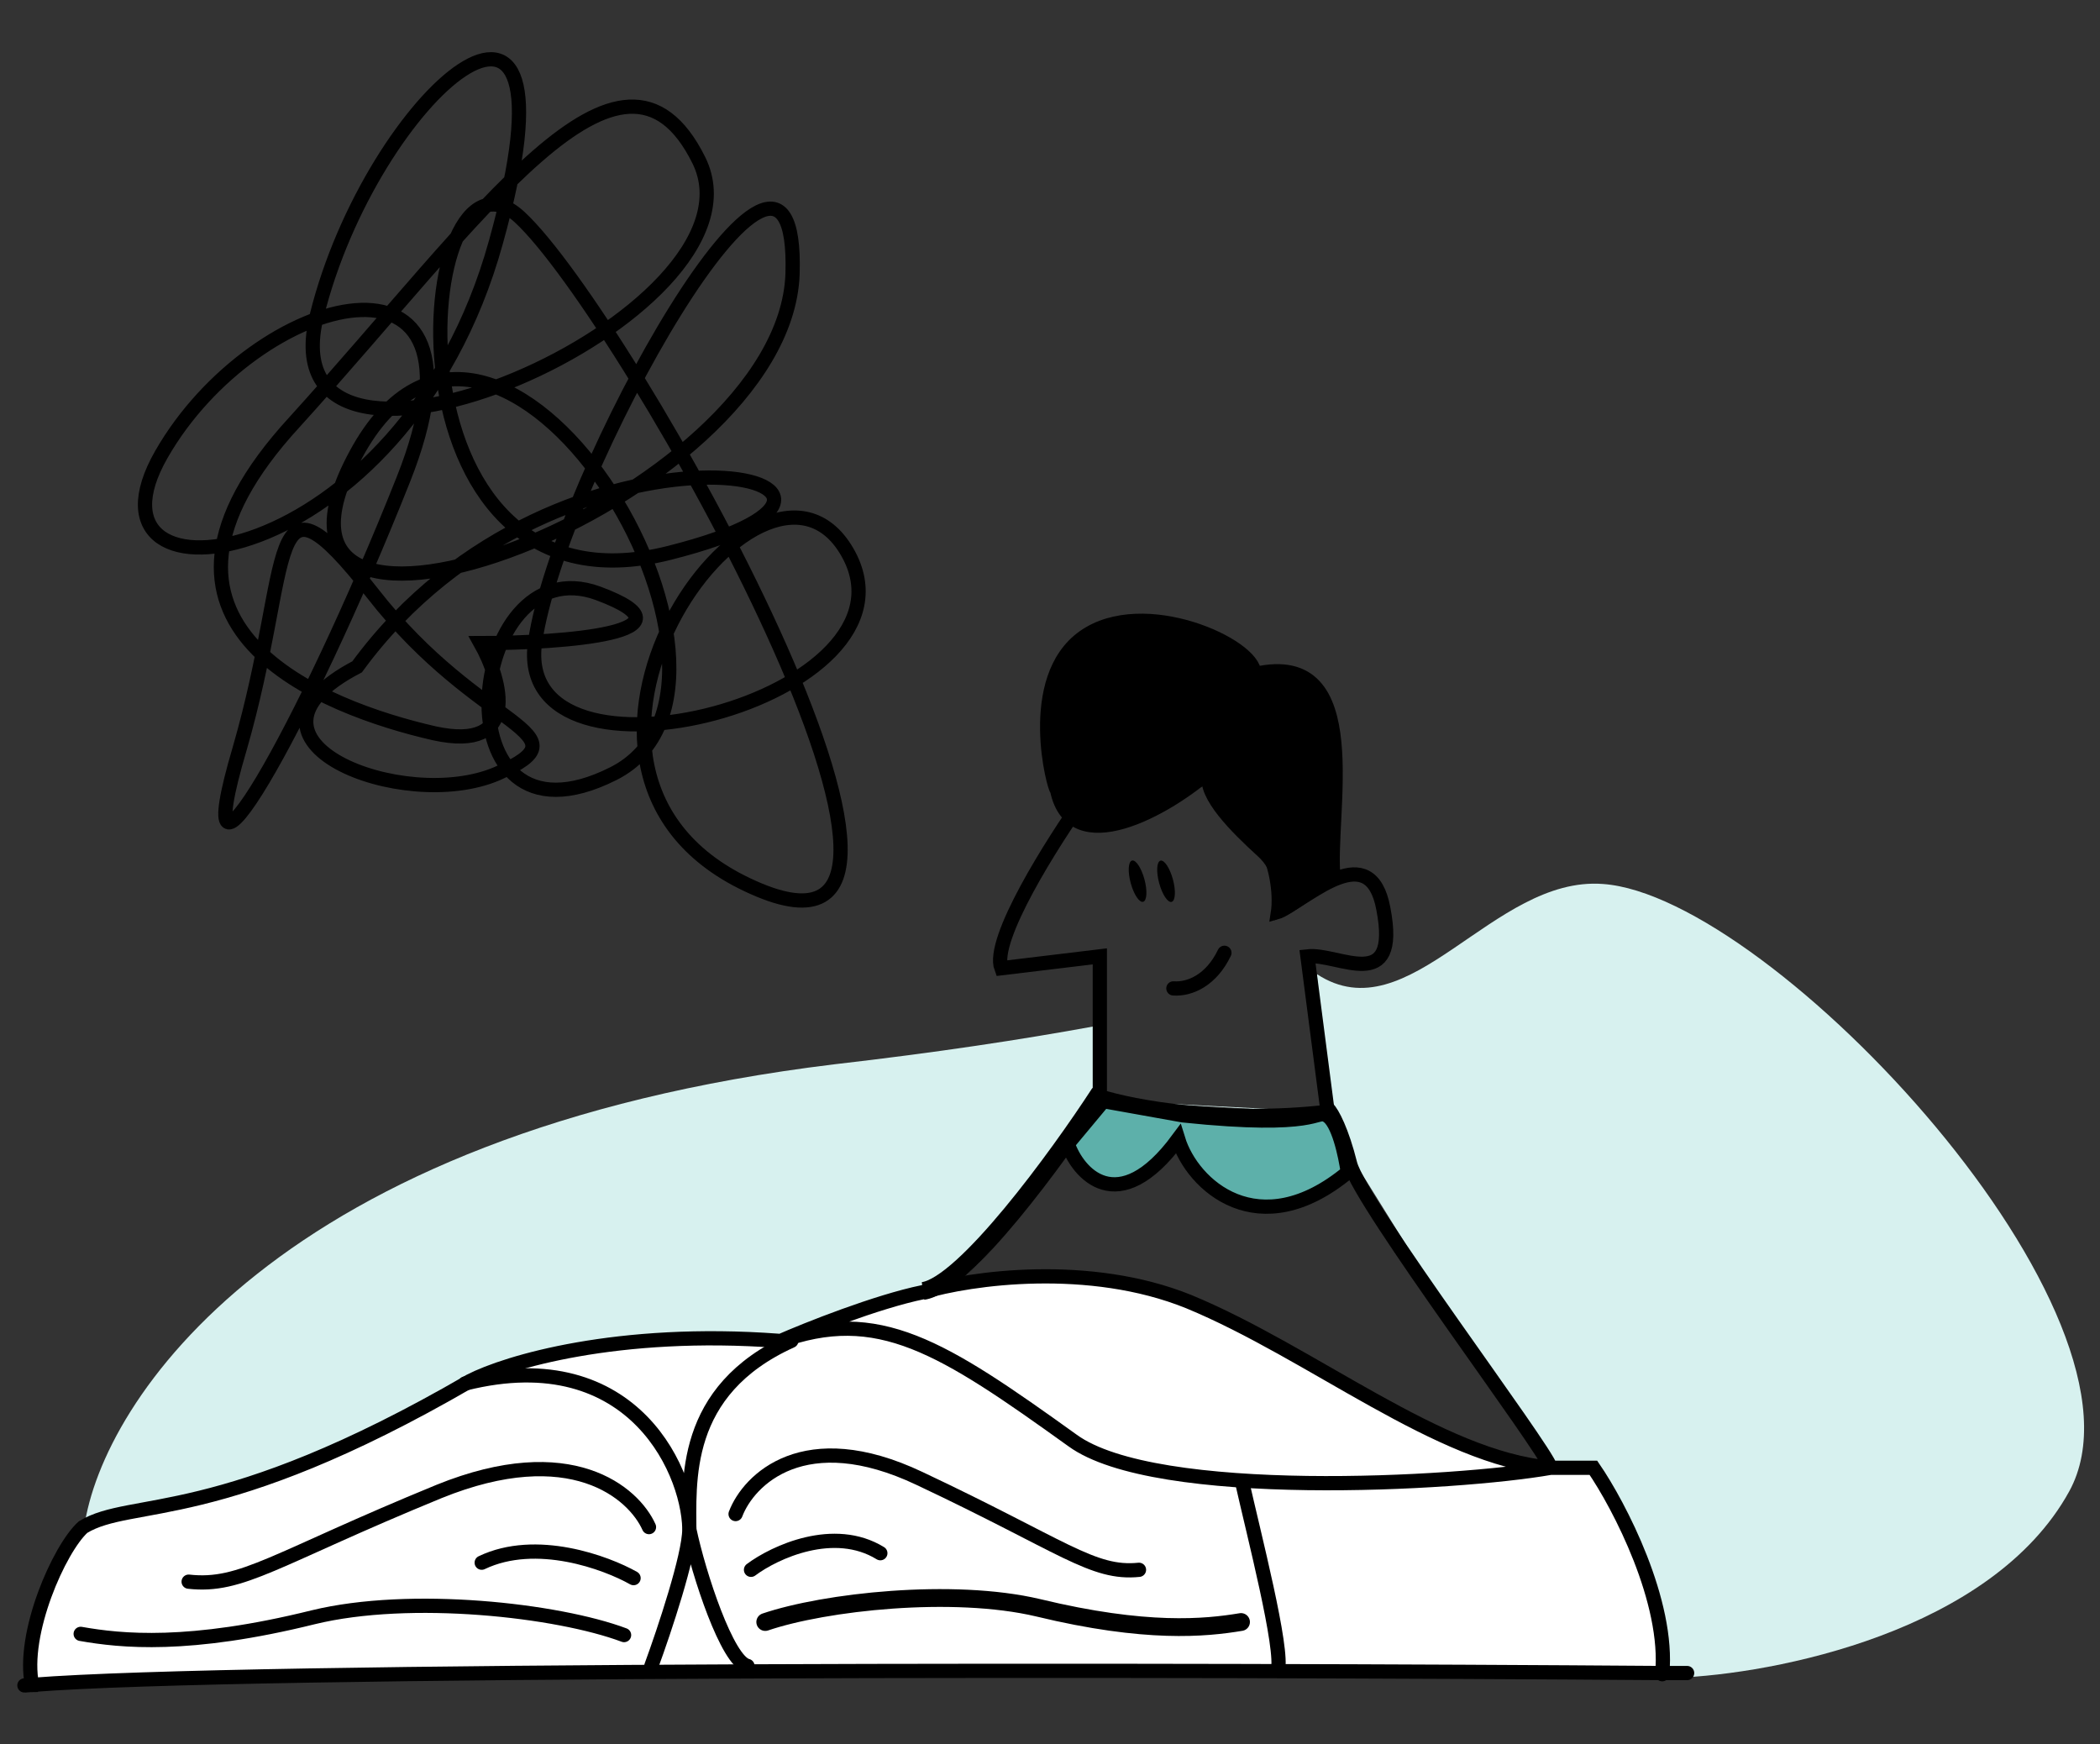 <?xml version="1.0" encoding="utf-8"?>
<!-- Generator: Adobe Illustrator 24.0.1, SVG Export Plug-In . SVG Version: 6.00 Build 0)  -->
<svg version="1.1" id="Слой_1" xmlns="http://www.w3.org/2000/svg" xmlns:xlink="http://www.w3.org/1999/xlink" x="0px" y="0px"
	 viewBox="0 0 177 147" style="enable-background:new 0 0 177 147;" xml:space="preserve">
<rect x="0" y="0" width="177" height="147" fill="#333333" stroke="none"/>
<style type="text/css">
	.st0{fill:#D7F1EF;}
	.st1{fill:#FFFFFF;}
	.st2{fill:none;stroke:#000000;stroke-width:1.2;stroke-linecap:round;}
	.st3{stroke:#000000;}
	.st4{fill:none;stroke:#000000;stroke-width:1.5;stroke-linecap:round;}
	.st5{fill:#5DB0AA;stroke:#000000;stroke-width:1.2;}
	.st6{fill:none;stroke:#000000;stroke-width:1.2;}
	.st7{fill:none;stroke:#000000;stroke-width:1.5;}
</style>
<path class="st0" d="M92.3,92.7c-2.6,4.4-8.2,13.3-12.2,15.7c-5.1,3-7.1,2-13.3,4.1C61.9,114.1,25,124,7.1,128.7
	c1.5-10.6,16.3-33.3,63.2-39c8.7-1,15.9-2.1,21.9-3.2V92.7l19.4,1L111,82.1c7.8,5.1,14.8-8.3,24.1-7.6c14.3,1,47.4,36.5,39.3,51.2
	c-6.5,11.8-24.8,15.4-33.2,15.7l-29.6-47.6L92.3,92.7z"/>
<path class="st1" d="M77.8,108.8c4-1.1,14-2.5,22.4,0.8c10.5,4.2,21.1,13.1,30.5,14h3.6c2.2,3.2,6.4,11.3,5.8,17.4
	c-39.6-0.3-118.3-0.4-136.9,1c0,0,0,0,0,0l-0.5,0c-0.9,0.1-0.8,0,0,0c-0.8-4.3,2.3-11.5,4.3-13.3c4.1-2.5,11.4,0,32.6-12.3
	c3.1-1.6,12.5-4.4,26-3.4C68,112,73.8,109.6,77.8,108.8z"/>
<path class="st2" d="M111.9,93.4c0.4,0.4,1.2,1.9,1.9,4.7c0.9,3.4,16.4,23.9,16.9,25.6 M130.7,123.7c-9.4-0.8-20.1-9.7-30.5-14
	c-8.4-3.4-18.4-2-22.4-0.8c-3.9,0.8-9.7,3.1-12.2,4.2 M130.7,123.7h3.6c2.2,3.2,6.4,11.3,5.8,17.4 M130.7,123.7
	c-8,1.4-33.3,2.8-40.3-2.3c-11-7.9-16.4-11.4-24.8-8.3 M140.1,141h2.1 M140.1,141c-39.9-0.3-119.7-0.4-137.4,1 M2.7,142
	c-1.1,0.1-0.7,0,0.5,0L2.7,142z M2.7,142c-0.9-4.3,2.3-11.5,4.3-13.3c4.1-2.5,11.4,0,32.6-12.3c3.1-1.6,12.5-4.4,26-3.4"/>
<path class="st3" d="M102.2,64.9c-3.8,3.4-11.9,7.9-13.2,1.7c-0.2,0.1-2.8-9.4,2.3-13c5.1-3.6,14.5,0.7,14.5,3.1
	c9.7-2.2,6.1,12.1,6.7,17.3c-0.9,0.2-3.8,2.7-4.9,3c0.3-1.9-0.3-4.4-0.8-5.1C102.4,68.2,101.9,65.7,102.2,64.9z"/>
<path class="st2" d="M54.7,128.7c-1.3-2.9-6.6-7.5-17.7-3c-13.9,5.7-16.6,8.1-21.1,7.6"/>
<path class="st2" d="M53.4,133c-2.3-1.3-8.2-3.5-12.8-1.3"/>
<path class="st2" d="M6.8,137.7c3.4,0.6,9.1,1.2,19.6-1.4c8.2-2,20.6-0.6,26.2,1.5"/>
<path class="st2" d="M62,127.6c1.1-2.9,5.8-7.6,15.5-3c12.1,5.7,14.6,8.1,18.5,7.7"/>
<path class="st2" d="M63.3,132.3c2-1.5,7-3.8,10.9-1.4"/>
<path class="st4" d="M104.6,136.7c-3,0.5-8,1-17.1-1.2c-7.2-1.7-18-0.5-23,1.2"/>
<path class="st5" d="M99.3,96c-5.1,6.9-8.5,2.8-9.3,0.4l3-3.6l6.7,1.2c11.5,1.2,11.2-0.5,12.1,0c1,0.5,1.6,3.4,1.8,4.8
	C106.1,105,100.5,99.9,99.3,96z"/>
<path class="st6" d="M84.4,81.6c-0.9-2.4,4.3-10.6,7-14.4c4.4,0.8,8.8-0.9,10.5-1.9c-0.4,1.7,2.3,4.4,4.5,6.4
	c1.7,1.5,1.8,3.9,1.7,4.9c2.3-1,7.4-6,8.5,0c1.4,7.3-3.8,3.7-6.4,4l1.7,13.1c-8.7,1-16.4-0.4-19.2-1.3V80.6L84.4,81.6z"/>
<path class="st2" d="M98.9,83.3c1.4,0.1,3.2-0.7,4.3-3"/>
<path class="st7" d="M92.7,92.1c-3.5,5.4-11.4,16.2-14.9,16.7"/>
<path class="st6" d="M104.6,124.5c1.1,4.9,3.6,14.5,3.1,16.3"/>
<path class="st2" d="M54.9,140.4c1.1-3,3.2-9.3,3.2-11.5c0.8,3.8,3.2,11.1,4.9,11.5 M66.7,113c-9.3,4.2-8.6,11.9-8.6,16.3
	c0.2-4.8-4.5-16.3-18.9-12.7"/>
<path class="st6" d="M40.5,54.2c1.8,3.2,3.4,9.2-3.9,7.6c-9.2-2.1-27.6-9-11.8-26.2C40.5,18.3,52.4,0.4,58.9,13.5
	S22.1,45.2,26.7,26.6s23-34.5,15.1-6.2C34,48.6,5.7,52.1,13.6,38.3C21.5,24.5,42.5,19,34,40.4S15.5,79,20.2,63.1
	c4.6-15.9,2-24.8,11.2-13.1c9.1,11.7,18.4,11.7,10.5,15.2c-7.9,3.4-23.7-2.8-11.8-9c17.1-23.4,51.3-15.9,26.3-9.6S34.8,10,43.8,18.3
	c9,8.3,41.4,66.2,19.7,56.5c-21.7-9.6,0.7-40.7,7.9-28.3s-28.3,21.4-26.3,7.6c2-13.8,22.3-50.3,21.7-31c-0.7,19.3-48.6,37-36.8,15.2
	c11.8-21.9,36.8,19.3,21.7,26.9C36.6,72.8,39.2,45.9,50.4,50C59.3,53.3,47.5,54.2,40.5,54.2z"/>
<ellipse transform="matrix(0.965 -0.261 0.261 0.965 -15.971 28.228)" cx="98.3" cy="74.3" rx="0.6" ry="1.8"/>
<ellipse transform="matrix(0.965 -0.261 0.261 0.965 -16.055 27.594)" cx="95.9" cy="74.3" rx="0.6" ry="1.8"/>
</svg>
